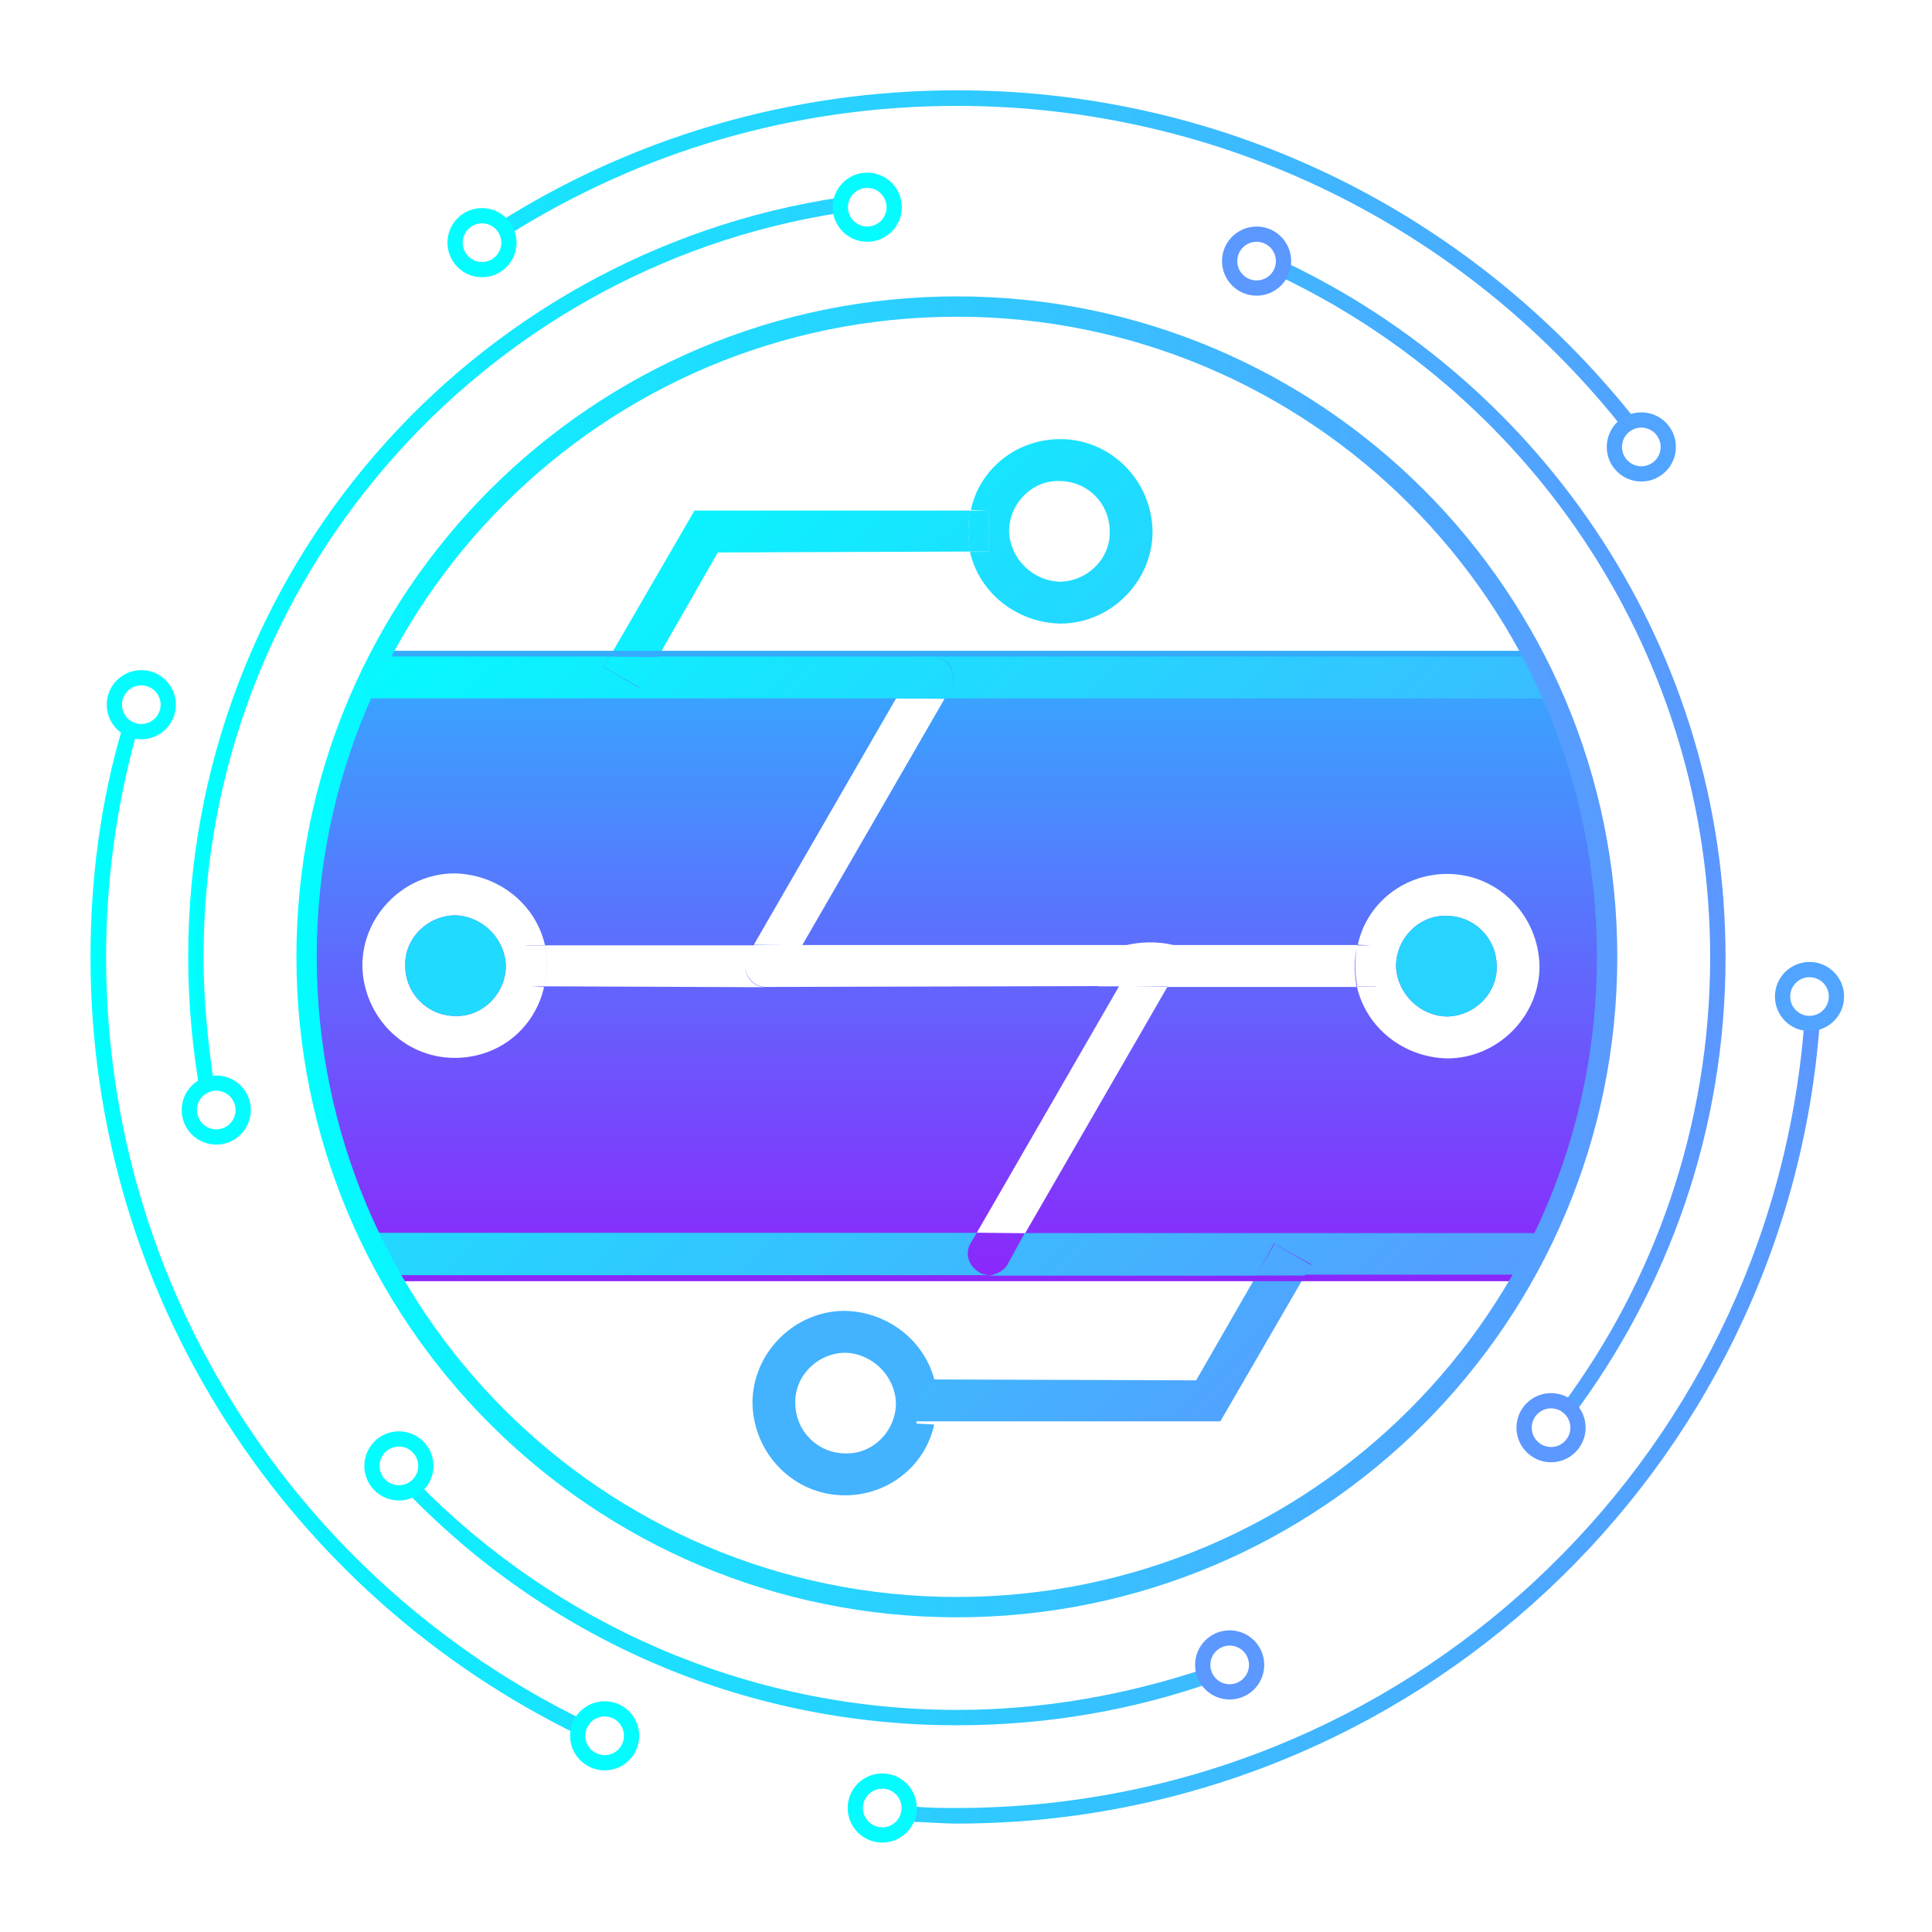 <svg width="95" height="95" viewBox="0 0 95 95" fill="none" xmlns="http://www.w3.org/2000/svg">
<path d="M61.794 62.697L58.816 67.874L44.843 67.828C44.889 68.149 44.981 68.516 44.981 68.882C44.935 69.203 44.935 69.569 44.797 69.89H60.007L64.176 62.697H61.794Z" fill="url(#paint0_linear_553_37801)"/>
<path d="M34.15 25.105L29.981 32.297H32.363L35.295 27.166L47.711 27.12C47.665 26.799 47.619 26.479 47.619 26.112C47.619 25.746 47.665 25.425 47.711 25.105H34.15Z" fill="url(#paint1_linear_553_37801)"/>
<path d="M47.741 25.074L48.611 25.119V27.135H47.695C48.153 29.151 49.985 30.617 52.139 30.663C54.612 30.663 56.674 28.601 56.674 26.127C56.628 23.608 54.612 21.592 52.139 21.592C49.94 21.592 48.153 23.104 47.741 25.074ZM49.619 26.127C49.619 24.753 50.764 23.608 52.093 23.653C53.467 23.653 54.567 24.753 54.567 26.127C54.612 27.456 53.467 28.601 52.093 28.601C50.764 28.555 49.665 27.456 49.619 26.127Z" fill="url(#paint2_linear_553_37801)"/>
<path d="M45.934 70.046L45.063 70V67.984H45.98C45.521 65.969 43.689 64.502 41.536 64.457C39.062 64.457 37 66.518 37 68.992C37.046 71.512 39.062 73.528 41.536 73.528C43.735 73.528 45.521 72.016 45.934 70.046ZM44.055 68.992C44.055 70.367 42.91 71.512 41.581 71.466C40.207 71.466 39.108 70.367 39.108 68.992C39.062 67.664 40.207 66.518 41.581 66.518C42.91 66.564 44.01 67.664 44.055 68.992Z" fill="#43B2FF"/>
<path d="M47.706 25.108C47.66 25.429 47.614 25.75 47.614 26.116C47.614 26.483 47.66 26.803 47.706 27.124H48.622V25.108H47.706Z" fill="url(#paint3_linear_553_37801)"/>
<path fill-rule="evenodd" clip-rule="evenodd" d="M18.831 32C16.434 36.485 15.075 41.609 15.075 47.05C15.075 52.859 16.624 58.305 19.331 63H74.77C77.477 58.305 79.025 52.859 79.025 47.05C79.025 41.609 77.666 36.485 75.269 32H18.831ZM44.065 34.336L37.067 46.455L38.496 46.471H37.064L36.973 46.614L37.052 46.483H26.79L26.79 46.485C26.835 46.805 26.881 47.125 26.881 47.491C26.881 47.857 26.835 48.177 26.79 48.497L26.79 48.499L37.638 48.544C37.459 48.543 37.324 48.497 37.143 48.407C36.816 48.199 36.643 47.874 36.638 47.522C36.656 47.862 36.828 48.186 37.156 48.395C37.339 48.486 37.477 48.532 37.66 48.532C37.678 48.532 37.695 48.532 37.713 48.531L54 48.488V48.5H55.024L48.031 60.614L50.41 60.64L57.4 48.531H66.706C66.66 48.211 66.614 47.89 66.614 47.523C66.614 47.211 66.647 46.933 66.713 46.631C66.675 46.905 66.642 47.184 66.642 47.496C66.642 47.861 66.688 48.182 66.734 48.502L66.734 48.504H67.638V48.517H66.722C67.18 50.532 69.012 51.998 71.166 52.044C73.639 52.044 75.701 49.983 75.701 47.509C75.655 44.989 73.639 42.973 71.166 42.973C68.967 42.973 67.18 44.485 66.767 46.455L67.392 46.488H66.747L66.751 46.47H57.706C56.873 46.269 56.066 46.319 55.395 46.47H39.452L46.444 34.363L44.065 34.336ZM57.38 48.5L57.367 48.52L55.596 48.5H57.38ZM17.818 47.483C17.864 50.002 19.88 52.018 22.354 52.018C24.553 52.018 26.294 50.552 26.752 48.536L26.092 48.502H26.787C26.833 48.181 26.879 47.86 26.879 47.494C26.879 47.127 26.833 46.806 26.787 46.486H25.881V46.475H26.798C26.34 44.459 24.507 42.993 22.354 42.947C19.88 42.947 17.818 45.009 17.818 47.483ZM19.926 47.483C19.88 46.154 21.025 45.009 22.4 45.009C23.728 45.055 24.828 46.154 24.874 47.483C24.874 48.857 23.728 50.002 22.4 49.957C21.025 49.957 19.926 48.857 19.926 47.483ZM71.12 45.035C69.791 44.989 68.646 46.134 68.646 47.509C68.692 48.837 69.791 49.937 71.12 49.983C72.494 49.983 73.639 48.837 73.594 47.509C73.594 46.134 72.494 45.035 71.12 45.035Z" fill="url(#paint4_linear_553_37801)"/>
<path d="M32.345 32.281L31.418 33.826L29.668 32.796L29.977 32.281H19.064L17.828 34.34H44.081L44.957 32.847C45.265 32.333 45.883 32.127 46.398 32.436C46.861 32.693 47.016 33.362 46.758 33.826L46.449 34.34H76.306L75.071 32.281H32.345Z" fill="url(#paint5_linear_553_37801)"/>
<path d="M29.984 32.287L29.693 32.792L31.489 33.827L32.362 32.311L29.984 32.287Z" fill="url(#paint6_linear_553_37801)"/>
<path d="M44.974 32.789L44.058 34.347H46.44L46.761 33.843C46.99 33.339 46.852 32.743 46.348 32.423C46.165 32.331 46.028 32.285 45.844 32.285C45.478 32.285 45.157 32.514 44.974 32.789Z" fill="url(#paint7_linear_553_37801)"/>
<path d="M50.387 60.634L49.519 62.218C49.315 62.524 48.957 62.677 48.6 62.728H61.776L62.645 61.145L64.483 62.166L64.177 62.677H74.494L75.719 60.634H50.387Z" fill="url(#paint8_linear_553_37801)"/>
<path d="M17.844 60.619L19.013 62.703H48.593C48.441 62.652 48.237 62.652 48.136 62.55C47.628 62.245 47.424 61.636 47.729 61.127L48.034 60.619H17.844Z" fill="url(#paint9_linear_553_37801)"/>
<path d="M61.763 62.719H64.16L64.484 62.201L62.67 61.165L61.763 62.719Z" fill="url(#paint10_linear_553_37801)"/>
<path d="M15.075 47.05C15.075 29.39 29.391 15.074 47.05 15.074C64.71 15.074 79.025 29.39 79.025 47.05C79.025 64.71 64.71 79.026 47.05 79.026C29.391 79.026 15.075 64.71 15.075 47.05Z" stroke="url(#paint11_linear_553_37801)" stroke-miterlimit="10"/>
<path d="M63.077 13.666C75.474 19.638 84.092 32.338 84.092 47.079C84.092 55.319 81.371 62.954 76.835 69.077C76.986 69.304 77.137 69.455 77.288 69.682C82.051 63.332 84.848 55.545 84.848 47.079C84.848 31.96 75.928 18.882 63.077 12.835C63.077 13.137 63.077 13.364 63.077 13.666Z" fill="url(#paint12_linear_553_37801)"/>
<path d="M9.253 47.055C9.253 49.398 9.48 51.666 9.858 53.858C10.085 53.707 10.312 53.556 10.539 53.405C10.236 51.364 10.009 49.247 10.009 47.055C10.009 28.61 23.616 13.188 41.306 10.467C41.306 10.165 41.306 9.938 41.306 9.711C23.163 12.432 9.253 28.156 9.253 47.055Z" fill="url(#paint13_linear_553_37801)"/>
<path d="M19.912 73.269C26.791 80.451 36.392 84.835 47.051 84.835C51.511 84.835 55.82 84.079 59.826 82.643C59.675 82.416 59.448 82.189 59.297 82.038C55.442 83.323 51.36 84.079 47.051 84.079C36.694 84.079 27.245 79.77 20.517 72.891C20.29 73.042 20.139 73.194 19.912 73.269Z" fill="url(#paint14_linear_553_37801)"/>
<path d="M24.557 10.915C24.727 11.085 24.898 11.256 25.068 11.511C31.458 7.507 38.956 5.207 47.05 5.207C60.17 5.207 71.928 11.256 79.596 20.798C79.851 20.628 80.022 20.543 80.277 20.457C72.439 10.659 60.511 4.44 47.05 4.44C38.785 4.44 31.032 6.826 24.557 10.915Z" fill="url(#paint15_linear_553_37801)"/>
<path d="M4.45 47.07C4.45 63.854 14.248 78.424 28.476 85.325C28.476 85.069 28.561 84.813 28.647 84.558C14.759 77.742 5.217 63.514 5.217 47.07C5.217 43.322 5.728 39.658 6.665 36.25C6.41 36.08 6.154 35.994 5.984 35.909C4.961 39.402 4.45 43.151 4.45 47.07Z" fill="url(#paint16_linear_553_37801)"/>
<path d="M88.712 50.392C87.008 71.948 69.031 88.902 47.05 88.902C46.283 88.902 45.601 88.902 44.834 88.817C44.834 89.073 44.749 89.328 44.664 89.584C45.516 89.584 46.283 89.669 47.05 89.669C69.457 89.669 87.86 72.288 89.479 50.307C89.223 50.392 88.968 50.392 88.712 50.392Z" fill="url(#paint17_linear_553_37801)"/>
<path d="M79.382 21.977C79.382 21.245 79.975 20.652 80.707 20.652C81.439 20.652 82.032 21.245 82.032 21.977C82.032 22.709 81.439 23.302 80.707 23.302C79.975 23.302 79.382 22.709 79.382 21.977Z" stroke="#51A4FF" stroke-width="0.75" stroke-miterlimit="10"/>
<path d="M87.652 49.001C87.652 48.269 88.246 47.676 88.977 47.676C89.709 47.676 90.302 48.269 90.302 49.001C90.302 49.733 89.709 50.326 88.977 50.326C88.246 50.326 87.652 49.733 87.652 49.001Z" stroke="#51A4FF" stroke-width="0.75" stroke-miterlimit="10"/>
<path d="M60.464 12.839C60.464 12.107 61.058 11.514 61.789 11.514C62.521 11.514 63.114 12.107 63.114 12.839C63.114 13.57 62.521 14.164 61.789 14.164C61.058 14.164 60.464 13.57 60.464 12.839Z" stroke="#5B98FF" stroke-width="0.75" stroke-miterlimit="10"/>
<path d="M41.319 10.189C41.319 9.457 41.913 8.864 42.644 8.864C43.376 8.864 43.969 9.457 43.969 10.189C43.969 10.921 43.376 11.514 42.644 11.514C41.913 11.514 41.319 10.921 41.319 10.189Z" stroke="#05FCFF" stroke-width="0.75" stroke-miterlimit="10"/>
<path d="M22.377 11.932C22.377 11.2 22.97 10.607 23.701 10.607C24.433 10.607 25.026 11.2 25.026 11.932C25.026 12.664 24.433 13.257 23.701 13.257C22.97 13.257 22.377 12.664 22.377 11.932Z" stroke="#05FCFF" stroke-width="0.75" stroke-miterlimit="10"/>
<path d="M5.624 34.651C5.624 33.919 6.217 33.326 6.949 33.326C7.68 33.326 8.274 33.919 8.274 34.651C8.274 35.383 7.68 35.976 6.949 35.976C6.217 35.976 5.624 35.383 5.624 34.651Z" stroke="#05FCFF" stroke-width="0.75" stroke-miterlimit="10"/>
<path d="M9.309 54.583C9.309 53.851 9.902 53.258 10.634 53.258C11.366 53.258 11.959 53.851 11.959 54.583C11.959 55.315 11.366 55.908 10.634 55.908C9.902 55.908 9.309 55.315 9.309 54.583Z" stroke="#05FCFF" stroke-width="0.75" stroke-miterlimit="10"/>
<path d="M18.29 72.081C18.29 71.349 18.883 70.756 19.615 70.756C20.346 70.756 20.94 71.349 20.94 72.081C20.94 72.813 20.346 73.406 19.615 73.406C18.883 73.406 18.29 72.813 18.29 72.081Z" stroke="#05FCFF" stroke-width="0.75" stroke-miterlimit="10"/>
<path d="M28.407 85.352C28.407 84.62 29 84.027 29.732 84.027C30.464 84.027 31.057 84.62 31.057 85.352C31.057 86.084 30.464 86.677 29.732 86.677C29 86.677 28.407 86.084 28.407 85.352Z" stroke="#05FCFF" stroke-width="0.75" stroke-miterlimit="10"/>
<path d="M42.057 88.903C42.057 88.171 42.65 87.578 43.382 87.578C44.114 87.578 44.707 88.171 44.707 88.903C44.707 89.635 44.114 90.228 43.382 90.228C42.65 90.228 42.057 89.635 42.057 88.903Z" stroke="#05FCFF" stroke-width="0.75" stroke-miterlimit="10"/>
<path d="M59.14 81.867C59.14 81.135 59.733 80.542 60.465 80.542C61.197 80.542 61.79 81.135 61.79 81.867C61.79 82.599 61.197 83.192 60.465 83.192C59.733 83.192 59.14 82.599 59.14 81.867Z" stroke="#5B98FF" stroke-width="0.75" stroke-miterlimit="10"/>
<path d="M74.943 70.202C74.943 69.47 75.537 68.877 76.268 68.877C77 68.877 77.593 69.47 77.593 70.202C77.593 70.934 77 71.527 76.268 71.527C75.537 71.527 74.943 70.934 74.943 70.202Z" stroke="#5B98FF" stroke-width="0.75" stroke-miterlimit="10"/>
<path fill-rule="evenodd" clip-rule="evenodd" d="M71.12 45.035C69.791 44.989 68.646 46.134 68.646 47.508C68.692 48.837 69.791 49.937 71.12 49.982C72.494 49.982 73.64 48.837 73.594 47.508C73.594 46.134 72.494 45.035 71.12 45.035Z" fill="#27D4FF"/>
<path fill-rule="evenodd" clip-rule="evenodd" d="M19.926 47.483C19.88 46.154 21.025 45.009 22.399 45.009C23.728 45.055 24.828 46.154 24.873 47.483C24.873 48.857 23.728 50.002 22.399 49.956C21.025 49.956 19.926 48.857 19.926 47.483Z" fill="#21DAFF"/>
<defs>
<linearGradient id="paint0_linear_553_37801" x1="18.454" y1="30.262" x2="64.267" y2="76.075" gradientUnits="userSpaceOnUse">
<stop stop-color="#00FFFF"/>
<stop offset="1" stop-color="#5B97FF"/>
</linearGradient>
<linearGradient id="paint1_linear_553_37801" x1="29.431" y1="19.286" x2="75.244" y2="65.099" gradientUnits="userSpaceOnUse">
<stop stop-color="#00FFFF"/>
<stop offset="1" stop-color="#5B97FF"/>
</linearGradient>
<linearGradient id="paint2_linear_553_37801" x1="37.36" y1="11.356" x2="83.173" y2="57.169" gradientUnits="userSpaceOnUse">
<stop stop-color="#00FFFF"/>
<stop offset="1" stop-color="#5B97FF"/>
</linearGradient>
<linearGradient id="paint3_linear_553_37801" x1="35.382" y1="13.334" x2="81.196" y2="59.148" gradientUnits="userSpaceOnUse">
<stop stop-color="#00FFFF"/>
<stop offset="1" stop-color="#5B97FF"/>
</linearGradient>
<linearGradient id="paint4_linear_553_37801" x1="47.05" y1="32" x2="47.05" y2="63" gradientUnits="userSpaceOnUse">
<stop stop-color="#34ACFF"/>
<stop offset="1" stop-color="#8C26FB"/>
</linearGradient>
<linearGradient id="paint5_linear_553_37801" x1="28.947" y1="15.808" x2="80.424" y2="67.285" gradientUnits="userSpaceOnUse">
<stop stop-color="#00FFFF"/>
<stop offset="1" stop-color="#5B97FF"/>
</linearGradient>
<linearGradient id="paint6_linear_553_37801" x1="23.583" y1="25.134" x2="69.395" y2="70.947" gradientUnits="userSpaceOnUse">
<stop stop-color="#00FFFF"/>
<stop offset="1" stop-color="#5B97FF"/>
</linearGradient>
<linearGradient id="paint7_linear_553_37801" x1="30.28" y1="18.437" x2="76.094" y2="64.25" gradientUnits="userSpaceOnUse">
<stop stop-color="#00FFFF"/>
<stop offset="1" stop-color="#5B97FF"/>
</linearGradient>
<linearGradient id="paint8_linear_553_37801" x1="21.02" y1="20.542" x2="72.093" y2="71.615" gradientUnits="userSpaceOnUse">
<stop stop-color="#00FFFF"/>
<stop offset="1" stop-color="#5B97FF"/>
</linearGradient>
<linearGradient id="paint9_linear_553_37801" x1="6.865" y1="35.003" x2="57.691" y2="85.829" gradientUnits="userSpaceOnUse">
<stop stop-color="#00FFFF"/>
<stop offset="1" stop-color="#5B97FF"/>
</linearGradient>
<linearGradient id="paint10_linear_553_37801" x1="24.701" y1="24.017" x2="70.513" y2="69.829" gradientUnits="userSpaceOnUse">
<stop stop-color="#00FFFF"/>
<stop offset="1" stop-color="#5B97FF"/>
</linearGradient>
<linearGradient id="paint11_linear_553_37801" x1="13" y1="44.976" x2="79" y2="44.976" gradientUnits="userSpaceOnUse">
<stop stop-color="#01FFFF"/>
<stop offset="1" stop-color="#599AFF"/>
</linearGradient>
<linearGradient id="paint12_linear_553_37801" x1="9.253" y1="41.258" x2="84.848" y2="41.258" gradientUnits="userSpaceOnUse">
<stop stop-color="#00FFFF"/>
<stop offset="1" stop-color="#5B97FF"/>
</linearGradient>
<linearGradient id="paint13_linear_553_37801" x1="9.253" y1="31.785" x2="84.848" y2="31.785" gradientUnits="userSpaceOnUse">
<stop stop-color="#00FFFF"/>
<stop offset="1" stop-color="#5B97FF"/>
</linearGradient>
<linearGradient id="paint14_linear_553_37801" x1="9.253" y1="78.864" x2="84.848" y2="78.864" gradientUnits="userSpaceOnUse">
<stop stop-color="#00FFFF"/>
<stop offset="1" stop-color="#5B97FF"/>
</linearGradient>
<linearGradient id="paint15_linear_553_37801" x1="4.45" y1="12.619" x2="89.649" y2="12.619" gradientUnits="userSpaceOnUse">
<stop stop-color="#00FFFF"/>
<stop offset="1" stop-color="#5B97FF"/>
</linearGradient>
<linearGradient id="paint16_linear_553_37801" x1="4.45" y1="60.617" x2="89.649" y2="60.617" gradientUnits="userSpaceOnUse">
<stop stop-color="#00FFFF"/>
<stop offset="1" stop-color="#5B97FF"/>
</linearGradient>
<linearGradient id="paint17_linear_553_37801" x1="4.45" y1="69.988" x2="89.649" y2="69.988" gradientUnits="userSpaceOnUse">
<stop stop-color="#00FFFF"/>
<stop offset="1" stop-color="#5B97FF"/>
</linearGradient>
</defs>
</svg>
